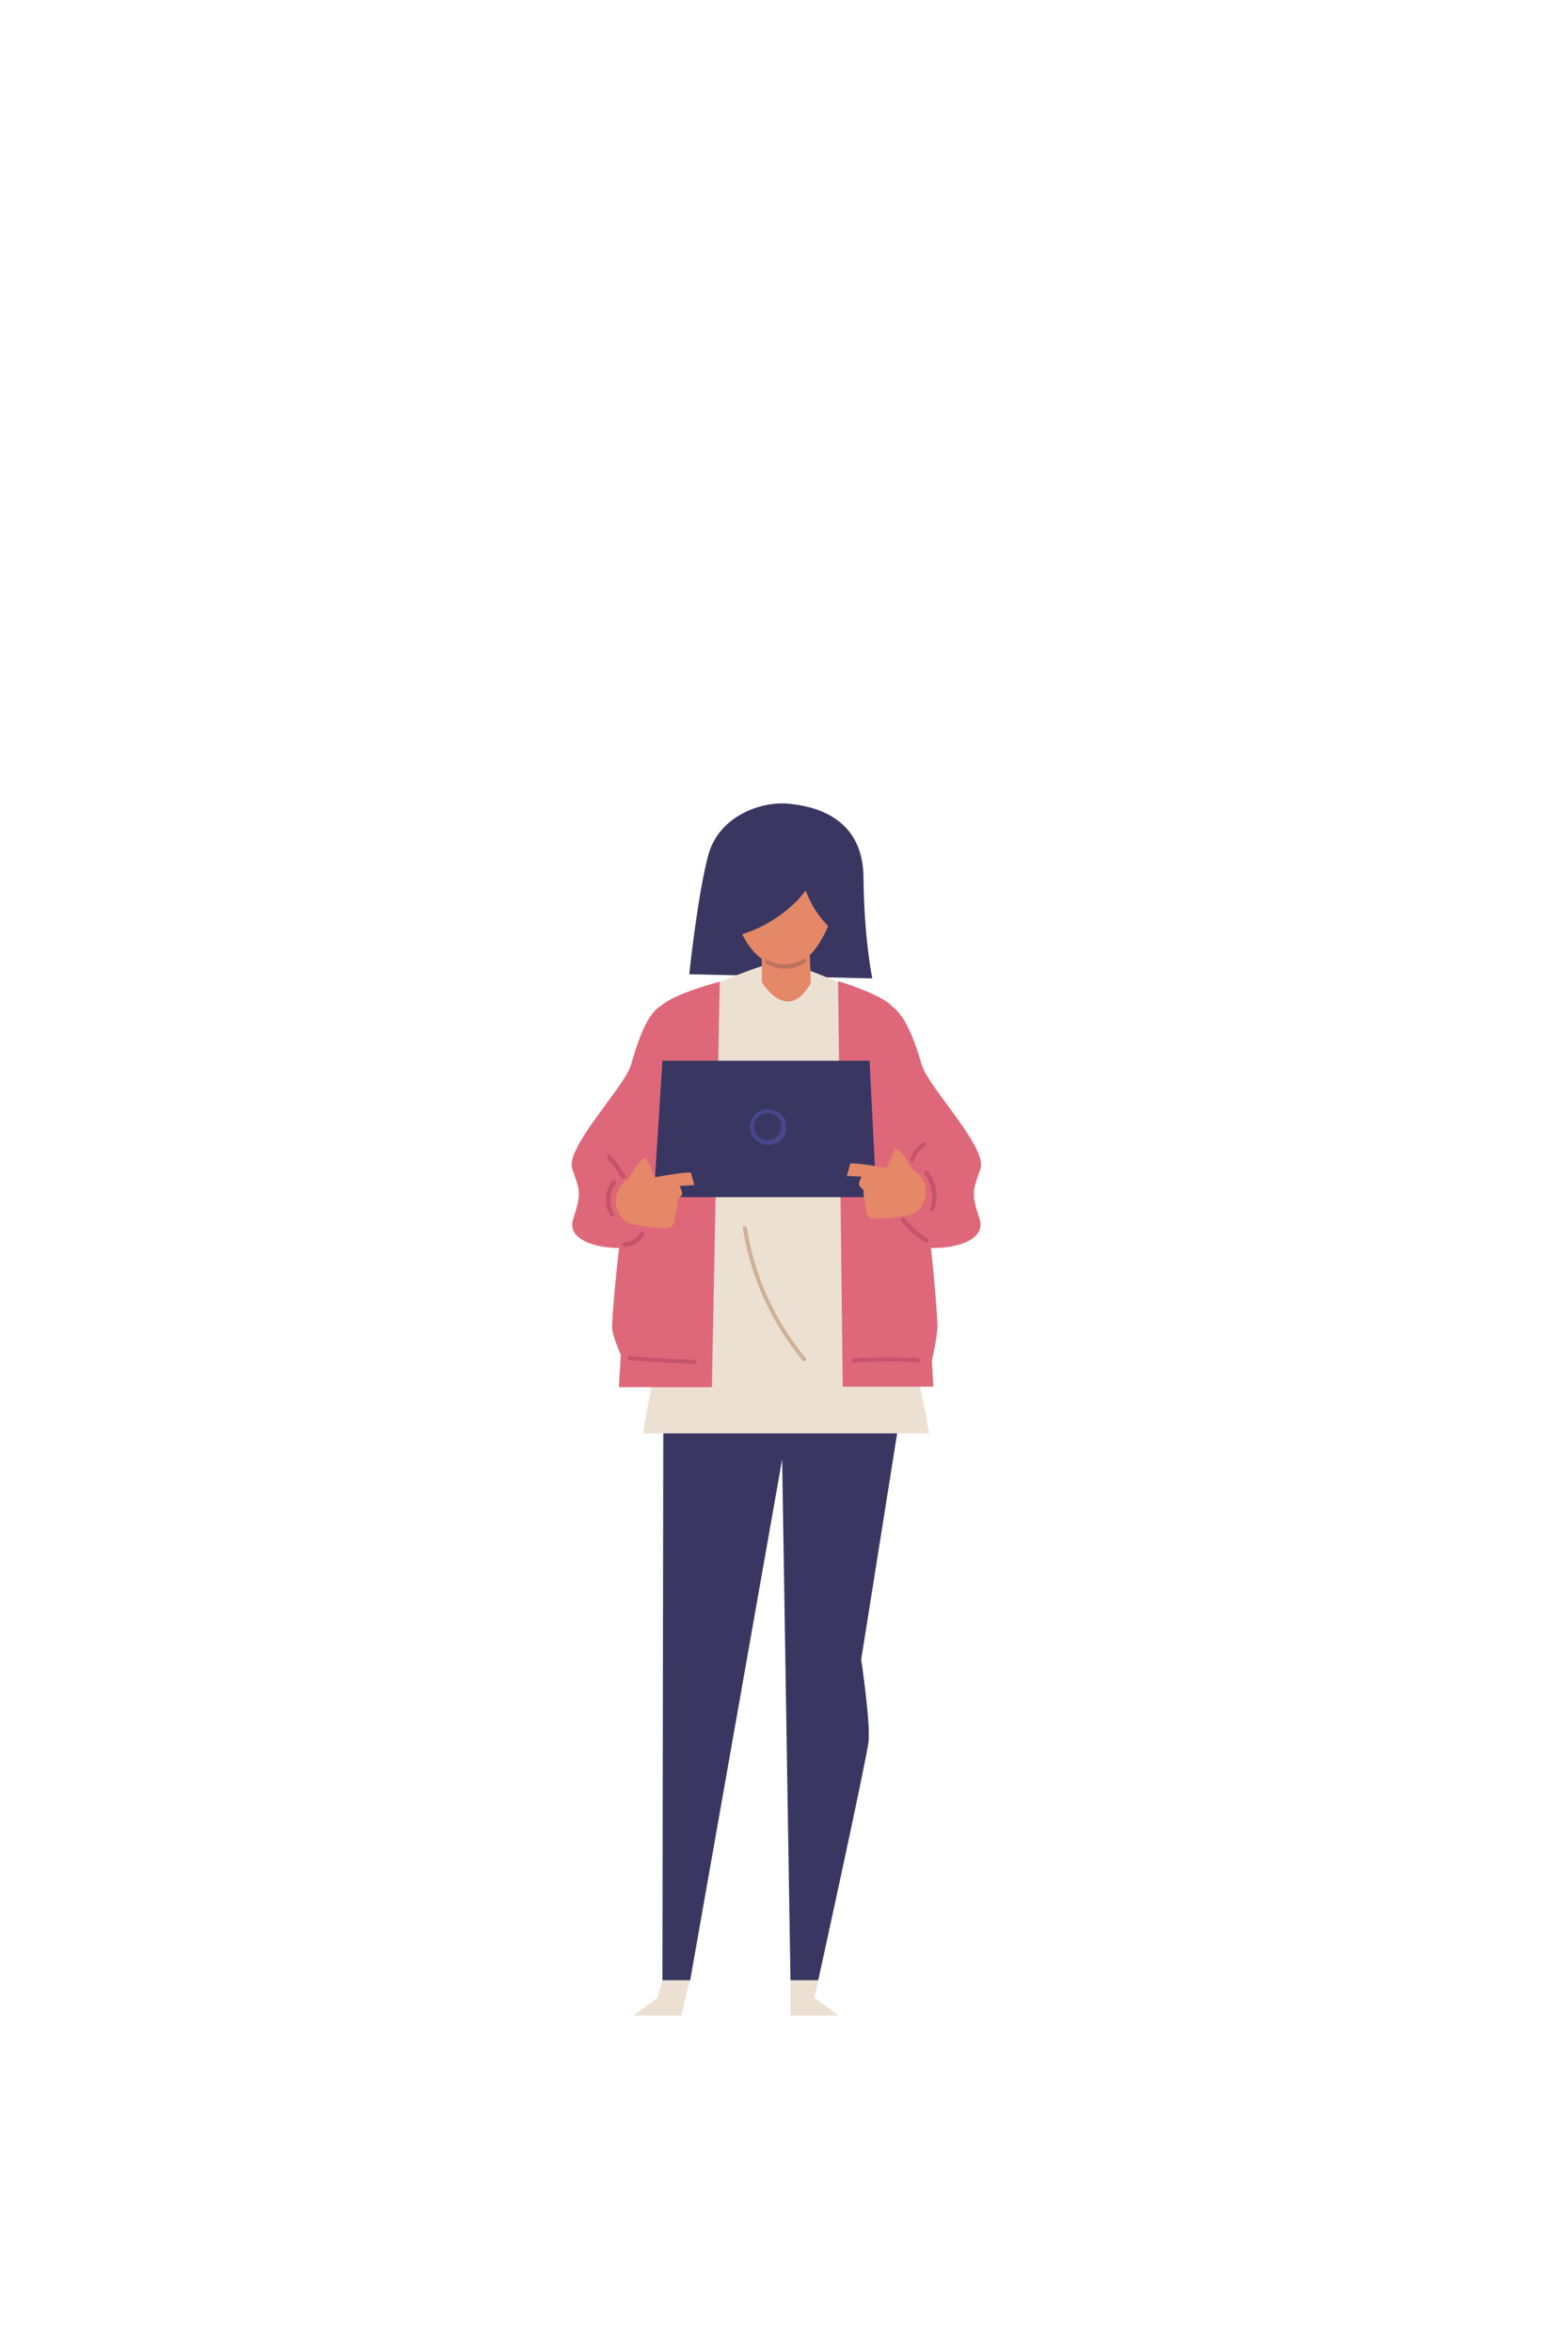 <?xml version="1.0" encoding="utf-8"?>
<!-- Generator: Adobe Illustrator 24.2.3, SVG Export Plug-In . SVG Version: 6.00 Build 0)  -->
<svg version="1.1" xmlns="http://www.w3.org/2000/svg" xmlns:xlink="http://www.w3.org/1999/xlink" x="0px" y="0px"
	 viewBox="0 0 339.2 508.7" style="enable-background:new 0 0 339.2 508.7;" xml:space="preserve">
<style type="text/css">
	.st0{display:none;}
	.st1{display:inline;fill:#FFFFFF;}
	.st2{fill:#393762;}
	.st3{fill:#ECE0D3;}
	.st4{fill:#DE6879;}
	.st5{fill:#E48868;}
	.st6{fill:#BA745D;}
	.st7{fill:#49478A;}
	.st8{fill:#C55469;}
	.st9{fill:#CFB199;}
</style>
<g id="BACKGROUND" class="st0">
	<rect x="-550.3" y="8.7" class="st1" width="500" height="500"/>
</g>
<g id="OBJECTS">
	<g>
		<g>
			<g>
				<path class="st2" d="M195.3,302.3l-25.9,4.4l-25.9-4.4l-0.2,126h6l19.9-112.7l1.8,112.7h6c0,0,10.4-47.4,10.9-51.7
					c0.4-4.3-1.6-17.7-1.6-17.7L195.3,302.3z"/>
			</g>
			<g>
				<path class="st2" d="M149.1,210.7c0,0,1.8-17.1,4.1-25.7c2.3-8.6,11.5-11.7,17.2-11.2c5.6,0.5,16.3,2.8,16.4,16
					c0.1,13.2,1.9,21.8,1.9,21.8L149.1,210.7z"/>
			</g>
			<g>
				<path class="st3" d="M151.2,242.8l3.3,21.4c-8.5,12.5-13.1,31.3-15.4,45.8H201c-5.4-32.5-17.7-45.7-17.7-45.7l4.9-21.7
					c4.4-4.2,4.7-10.9,4.7-13.8c0-3,0-11.1,0-11.1s-19.8-9.6-24.2-9.6c-4.4,0-22.7,8.6-22.7,8.6v11.9
					C144.5,237.1,151.2,242.8,151.2,242.8z"/>
			</g>
			<g>
				<path class="st4" d="M154,299.9l1.7-87.6c0,0-9.8,2.5-12.8,5.3c-3,2.8-9.8,53.8-10.5,69.2c-0.1,1.8,1.9,6.2,1.9,6.2
					c-0.1,2.1-0.3,4.4-0.4,7H154z"/>
			</g>
			<g>
				<path class="st2" d="M188.1,242.4c-0.1,0-0.2,0-0.2-0.1c-0.2-0.1-0.3-0.4-0.1-0.6c3-4.8,3.5-11.1,1.3-16.4
					c-0.1-0.1-0.1-0.3,0-0.4c0.4-0.7,0.7-1.4,1-2.2c0.3-0.8,0.7-1.5,1.1-2.2c0.1-0.2,0.4-0.3,0.6-0.2c0.2,0.1,0.3,0.4,0.2,0.6
					c-0.4,0.7-0.7,1.4-1,2.2c-0.3,0.7-0.6,1.4-0.9,2c2.3,5.5,1.7,12-1.4,17C188.4,242.4,188.2,242.4,188.1,242.4z"/>
			</g>
			<g>
				<path class="st5" d="M164.8,201.5v10.9c0,0,5.5,9.3,10.6,0.2l-0.4-11.1H164.8z"/>
			</g>
			<g>
				<path class="st5" d="M167,175.8c-9.4,1.2-10.9,12.1-8.6,20.6c1.7,6.4,5.5,12.8,11.5,12.7c6-0.2,9.6-8.4,10.7-13.4
					C182.3,187.5,182,173.8,167,175.8z"/>
			</g>
			<g>
				<g>
					<path class="st5" d="M159.5,194c0,0-0.4-3.6-3.3-2.4c-2.9,1.2,0.6,9.3,3.9,8.3C163.3,199,159.5,194,159.5,194z"/>
				</g>
				<g>
					<path class="st5" d="M178.7,193.8c0,0,0.1-3.6,3.1-2.6c3,1,0,9.3-3.2,8.6C175.3,199.1,178.7,193.8,178.7,193.8z"/>
				</g>
			</g>
			<g>
				<path class="st2" d="M179.7,178.4c-0.7-0.3-1.5-0.5-2.4-0.5c-0.2-0.6-0.6-1.1-1.1-1.4c-3.3-1.8-11-1.5-14.4,0
					c-3.4,1.5-7.4,7.8-8.2,11.4c-1,3.8,0,7.9,1,11.7c0.3,1.1,0.6,2.3,1.6,2.9c0.8,0.5,1.9,0.3,2.8,0c5.2-1.3,10.1-4.2,13.8-8.1
					c0.5-0.6,1-1.2,1.5-1.8c0,0,0,0,0,0c1.3,3.6,3.6,6.8,6.5,9.2c0.3,0.3,0.7,0.5,1.1,0.5c0.7,0,1.1-0.7,1.4-1.4
					c1.1-2.3,2.1-4.7,2.2-7.3C185.7,191.3,182,179.5,179.7,178.4z"/>
			</g>
			<g>
				<path class="st6" d="M169.9,209.5c-1.4,0-2.8-0.4-4.1-1.1c-0.2-0.1-0.3-0.4-0.2-0.6c0.1-0.2,0.4-0.3,0.6-0.2
					c2.3,1.4,5.4,1.2,7.6-0.2c0.2-0.1,0.5-0.1,0.6,0.1c0.1,0.2,0.1,0.5-0.1,0.6C173.1,209,171.5,209.5,169.9,209.5z"/>
			</g>
			<g>
				<path class="st4" d="M201.9,299.9c-0.1-2-0.2-3.9-0.3-5.7c0,0,1.3-5.6,1.2-7.7c-0.7-15.4-6.9-66.1-9.9-69
					c-3-2.8-11.6-5.3-11.6-5.3l1,87.7H201.9z"/>
			</g>
			<g>
				<g>
					<path class="st4" d="M192.9,217.6c3.1,2.1,5.1,7.9,6.5,12.7c1.4,4.8,14.3,17.9,12.7,22.5c-1.6,4.7-2.1,5-0.2,10.8
						c1.9,5.8-9.2,7.1-13.6,5.9s-14.1-7.2-14.1-7.2l-0.4-9.3l4.8,0.7L192.9,217.6z"/>
				</g>
			</g>
			<g>
				<g>
					<path class="st4" d="M142.8,217.6c-3.1,2.1-4.9,7.9-6.3,12.7c-1.4,4.8-14.3,17.9-12.7,22.5c1.6,4.7,2.1,5,0.2,10.8
						c-1.9,5.8,9.2,7.1,13.6,5.9s14.1-7.2,14.1-7.2l0.4-9.3l-4.8,0.7L142.8,217.6z"/>
				</g>
			</g>
			<g>
				<polygon class="st3" points="149.2,428.3 147.4,435.9 137,435.9 142.2,432.1 143.3,428.3 				"/>
			</g>
			<g>
				<polygon class="st3" points="171,428.3 171,435.9 181.4,435.9 176.2,432.1 177,428.3 				"/>
			</g>
		</g>
		<g>
			<polygon class="st2" points="141.7,254.6 143.3,229.4 188.1,229.4 189.6,258.9 141.7,258.9 			"/>
		</g>
		<g>
			<path class="st7" d="M166.2,247.6c-1.4,0-2.6-0.7-3.3-1.7c-0.5-0.8-0.7-1.8-0.6-2.7c0.2-1.3,1.1-2.5,2.3-3
				c0.5-0.2,0.9-0.3,1.5-0.3c1.5,0,2.9,0.9,3.6,2.1c0.9,1.8,0.2,4.1-1.5,5.2C167.5,247.4,166.8,247.6,166.2,247.6z M166,240.7
				c-0.4,0-0.8,0.1-1.1,0.2c-0.9,0.4-1.6,1.3-1.8,2.3c-0.1,0.7,0.1,1.5,0.5,2.1c0.5,0.8,1.5,1.3,2.6,1.3c0.5,0,1-0.1,1.4-0.4
				c1.3-0.8,1.8-2.6,1.2-3.9C168.3,241.4,167.2,240.7,166,240.7z"/>
		</g>
		<g>
			<path class="st5" d="M197.4,253c0,0-2.4-4.6-3.8-4.6l-1.8,4.2c0,0-7.8-1.4-7.9-0.9c-0.1,0.5-0.7,2.6-0.7,2.6l3.2,0.2
				c0,0-0.8,1.4-0.5,1.9c0.3,0.5,0.9,0.9,0.9,0.9s-0.1,1.4,0.3,2.6c0.3,1.3,0.1,2.3,0.9,3.3c0.8,1,8-0.3,9-0.5
				c0.1,0,0.2-0.1,0.3-0.1C201.2,260.7,201.3,255.1,197.4,253L197.4,253z"/>
		</g>
		<g>
			<g>
				<path class="st5" d="M136,255c0,0,2.4-4.6,3.8-4.6l1.8,4.2c0,0,7.8-1.4,7.9-0.9c0.1,0.5,0.7,2.6,0.7,2.6l-3.2,0.2
					c0,0,0.8,1.4,0.5,1.9c-0.3,0.5-0.9,0.9-0.9,0.9s0.1,1.4-0.3,2.6c-0.3,1.3-0.1,2.3-0.9,3.3c-0.8,1-8-0.3-9-0.5
					c-0.1,0-0.2-0.1-0.3-0.1C132.3,262.7,132.2,257.1,136,255L136,255z"/>
			</g>
		</g>
		<g>
			<path class="st8" d="M134.8,254.9c-0.2,0-0.3-0.1-0.4-0.2c-0.9-1.5-1.9-2.9-3-4.1c-0.2-0.2-0.2-0.5,0-0.7c0.2-0.2,0.5-0.2,0.7,0
				c1.2,1.3,2.3,2.8,3.2,4.3c0.1,0.2,0.1,0.5-0.2,0.6C134.9,254.9,134.9,254.9,134.8,254.9z"/>
		</g>
		<g>
			<path class="st8" d="M197.3,251.3c0,0-0.1,0-0.1,0c-0.2-0.1-0.4-0.3-0.3-0.6c0.5-1.5,1.5-2.8,2.8-3.6c0.2-0.1,0.5-0.1,0.6,0.2
				c0.1,0.2,0.1,0.5-0.2,0.6c-1.1,0.7-2,1.8-2.4,3.1C197.7,251.1,197.5,251.3,197.3,251.3z"/>
		</g>
		<g>
			<path class="st8" d="M150.2,295C150.2,295,150.2,295,150.2,295c-4.6-0.2-9.3-0.5-14-0.8c-0.3,0-0.4-0.2-0.4-0.5
				c0-0.3,0.2-0.5,0.5-0.4c4.6,0.4,9.3,0.6,13.9,0.8c0.3,0,0.5,0.2,0.4,0.5C150.7,294.8,150.5,295,150.2,295z"/>
		</g>
		<g>
			<path class="st8" d="M184.7,294.7c-0.2,0-0.4-0.2-0.5-0.4c0-0.3,0.2-0.5,0.4-0.5c4.6-0.3,9.3-0.3,13.9-0.1c0.3,0,0.5,0.2,0.4,0.5
				c0,0.3-0.2,0.5-0.5,0.4C193.9,294.3,189.3,294.4,184.7,294.7C184.7,294.7,184.7,294.7,184.7,294.7z"/>
		</g>
		<g>
			<path class="st8" d="M135.1,269.6c-0.2,0-0.5-0.2-0.5-0.4c0-0.3,0.2-0.5,0.4-0.5c1.4-0.1,2.8-0.9,3.6-2.1
				c0.1-0.2,0.4-0.3,0.6-0.2c0.2,0.1,0.3,0.4,0.2,0.6C138.5,268.6,136.9,269.6,135.1,269.6C135.1,269.6,135.1,269.6,135.1,269.6z"/>
		</g>
		<g>
			<path class="st8" d="M200.3,268.7c-0.1,0-0.2,0-0.2-0.1c-2-1.1-3.7-2.7-5.1-4.5c-0.2-0.2-0.1-0.5,0.1-0.7
				c0.2-0.2,0.5-0.1,0.7,0.1c1.3,1.7,2.9,3.2,4.8,4.3c0.2,0.1,0.3,0.4,0.2,0.6C200.6,268.6,200.4,268.7,200.3,268.7z"/>
		</g>
		<g>
			<path class="st8" d="M201.7,261.9c-0.1,0-0.1,0-0.2,0c-0.2-0.1-0.4-0.4-0.3-0.6c0.9-2.4,0.4-5.2-1.2-7.3
				c-0.2-0.2-0.1-0.5,0.1-0.7c0.2-0.2,0.5-0.1,0.7,0.1c1.8,2.3,2.3,5.5,1.3,8.1C202.1,261.8,201.9,261.9,201.7,261.9z"/>
		</g>
		<g>
			<path class="st8" d="M132.4,263.1c-0.2,0-0.3-0.1-0.4-0.2c-1.4-2.3-1.2-5.4,0.4-7.5c0.2-0.2,0.4-0.2,0.7-0.1
				c0.2,0.2,0.2,0.4,0.1,0.7c-1.4,1.8-1.5,4.5-0.4,6.5c0.1,0.2,0.1,0.5-0.2,0.6C132.5,263.1,132.4,263.1,132.4,263.1z"/>
		</g>
		<g>
			<path class="st9" d="M174,294.4c-0.1,0-0.3-0.1-0.4-0.2c-6.8-8.2-11.2-18-12.9-28.5c0-0.3,0.1-0.5,0.4-0.5c0.2,0,0.5,0.1,0.5,0.4
				c1.6,10.3,6,20,12.7,28.1c0.2,0.2,0.1,0.5-0.1,0.7C174.2,294.3,174.1,294.4,174,294.4z"/>
		</g>
	</g>
</g>
<g id="DESIGNED_BY_FREEPIK">
</g>
</svg>
